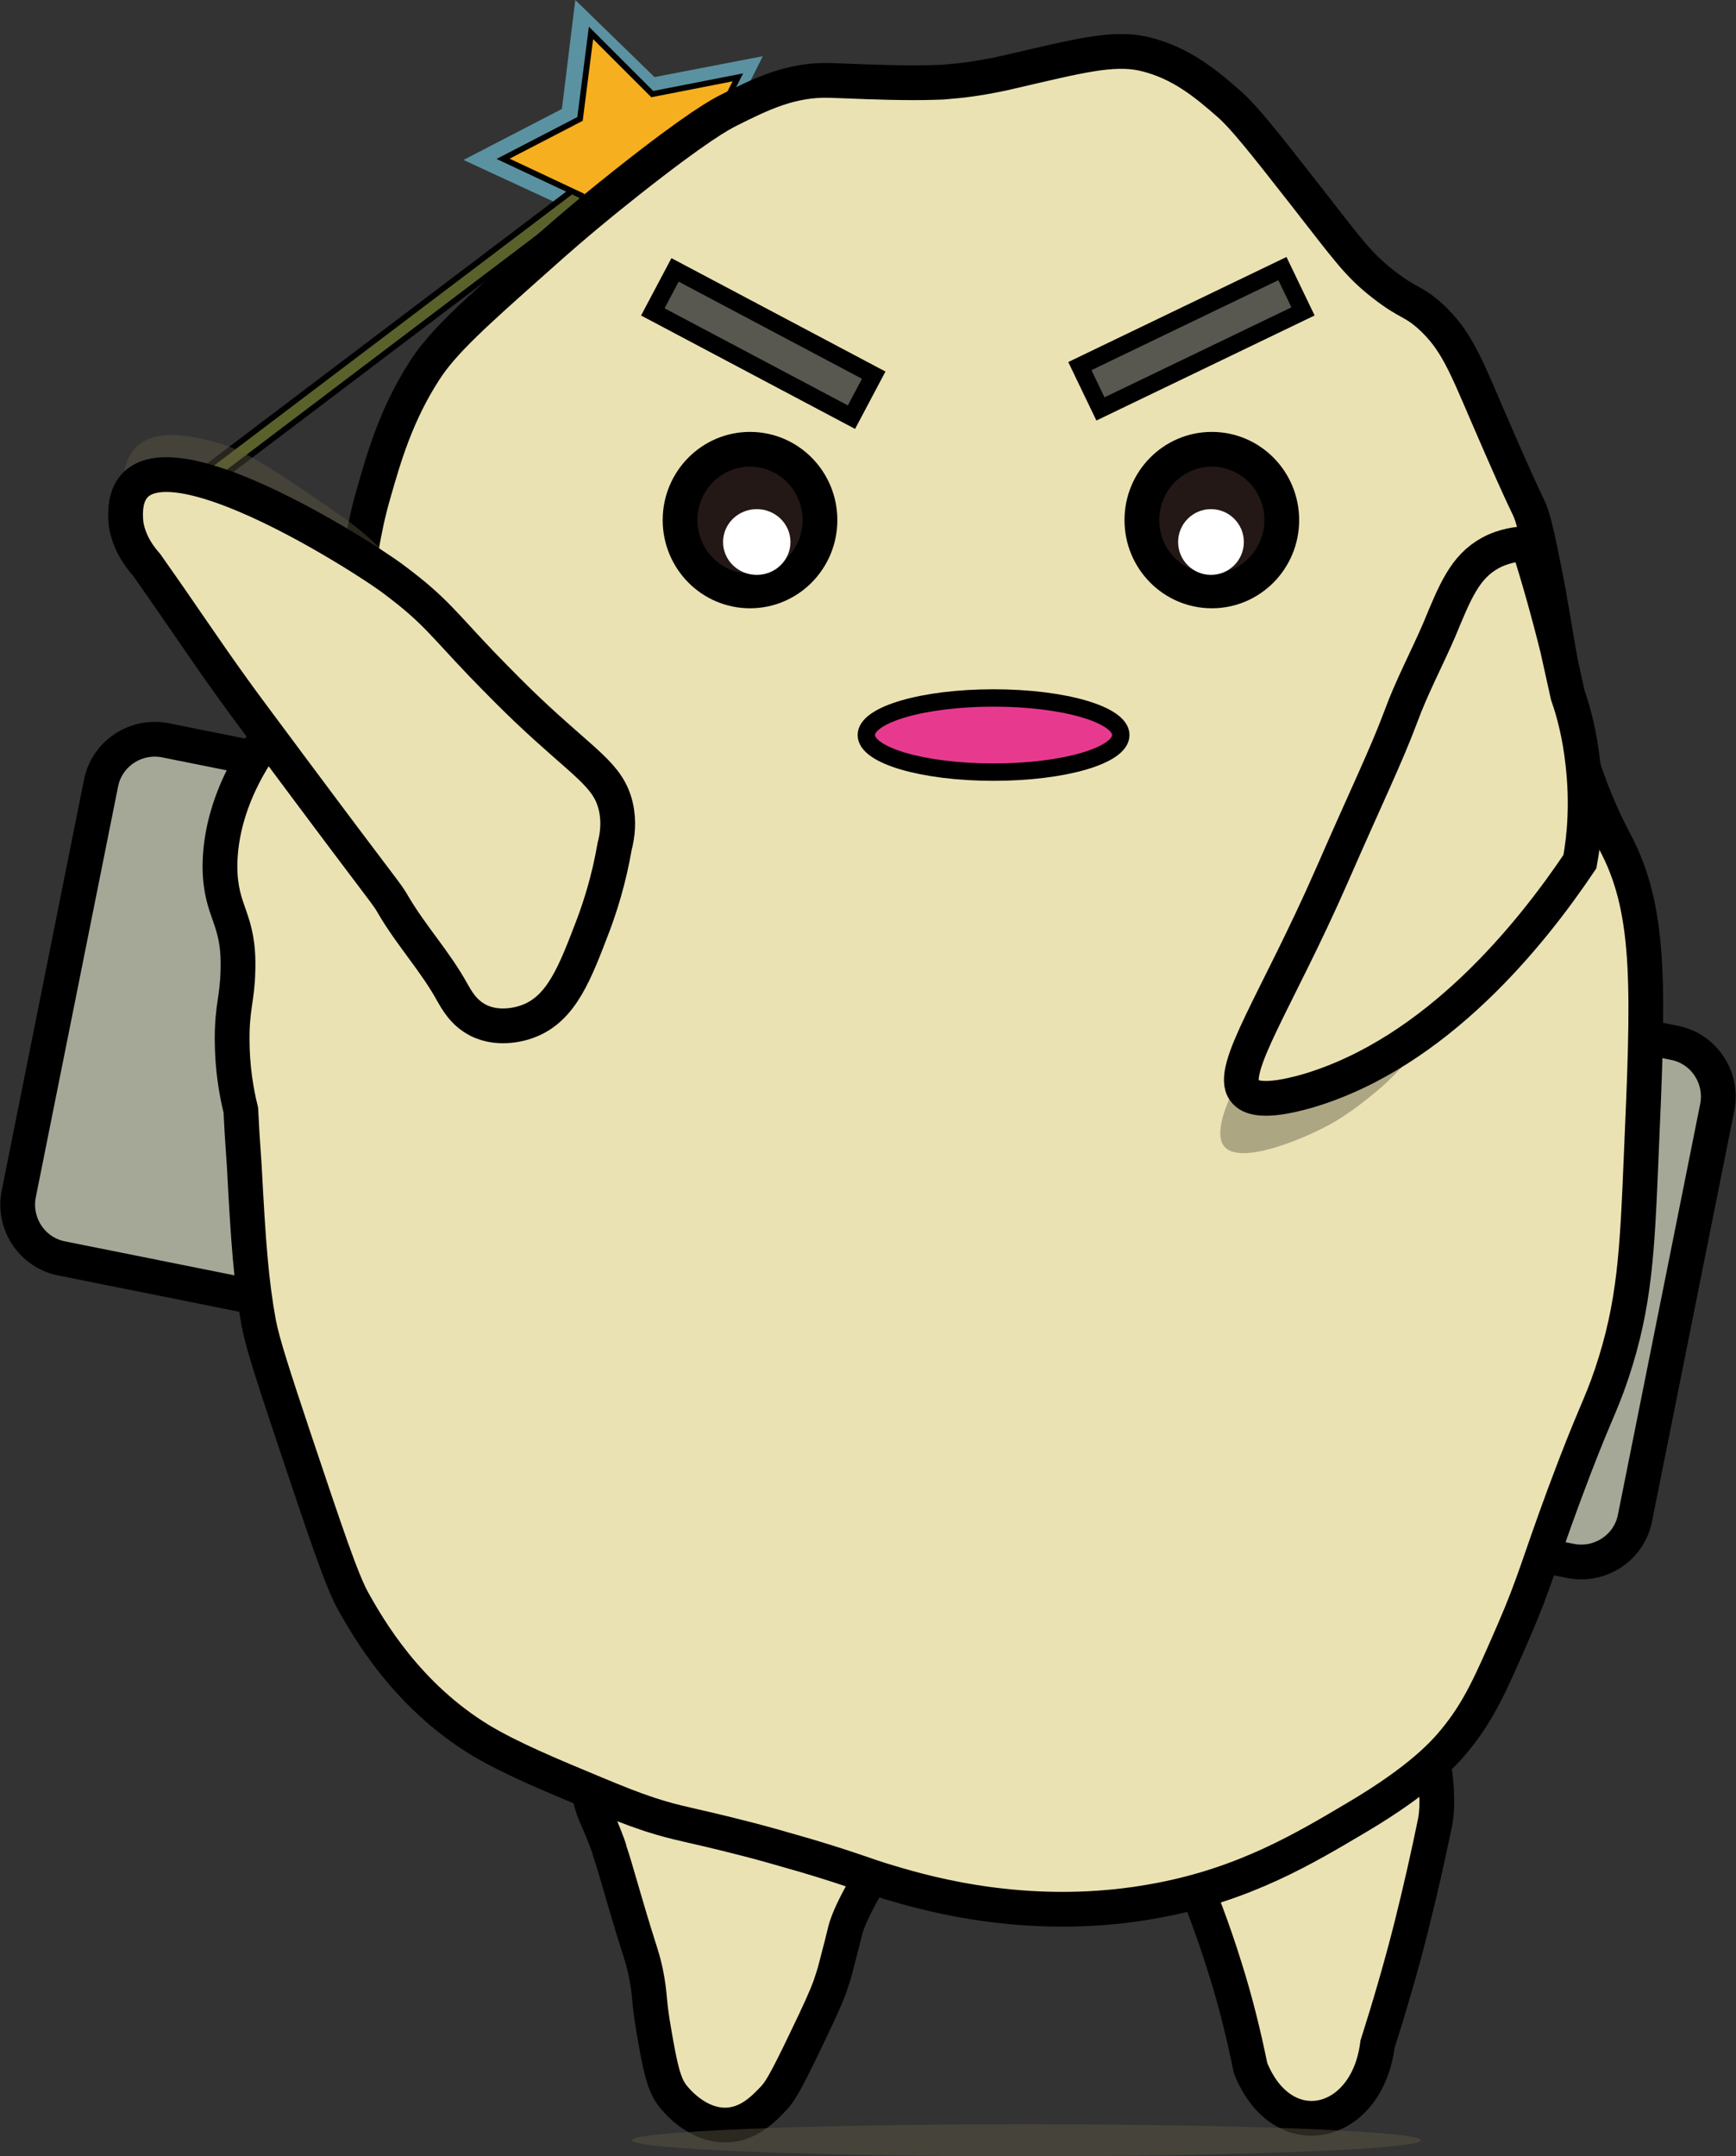 <svg width="1030" height="1279" xmlns="http://www.w3.org/2000/svg" xmlns:xlink="http://www.w3.org/1999/xlink" xml:space="preserve" overflow="hidden"><rect width="100%" height="100%" fill="#333333" stroke="none"/><defs><clipPath id="clip0"><rect x="2745" y="827" width="1030" height="1279"/></clipPath></defs><g clip-path="url(#clip0)" transform="translate(-2745 -827)"><path d="M3197.58 860.344 3168.22 918.781 3200 975.844 3135.05 966.219 3090.13 1014 3079.42 949.375 3020 921.875 3078.39 891.625 3086.33 827 3133.32 872.719Z" fill="#72C9E1" fill-rule="evenodd" fill-opacity="0.639"/><path d="M3089.52 936.31 3095.54 944.258 2851.89 1128.68 2845.87 1120.74Z" stroke="#000000" stroke-width="3.438" stroke-miterlimit="8" fill="#5B612B" fill-rule="evenodd"/><path d="M3182.78 872.885 3159.46 918.801 3184.5 963.689 3133.73 956.151 3098.39 993.5 3090.16 943.13 3043.5 921.199 3089.13 897.556 3095.65 846.5 3132.01 882.822Z" stroke="#000000" stroke-width="3.438" stroke-miterlimit="8" fill="#F6AF1E" fill-rule="evenodd"/><path d="M3676.9 1752.89 2781.56 1573.44C2764.02 1570 2752.68 1552.81 2756.11 1535.28L2804.94 1291.55C2808.38 1274.02 2825.57 1262.68 2843.1 1266.11L3738.44 1445.56C3755.98 1449 3767.32 1466.19 3763.89 1483.72L3715.06 1727.45C3711.62 1744.98 3694.43 1756.32 3676.9 1752.89L3676.9 1752.89Z" stroke="#000000" stroke-width="20.625" stroke-miterlimit="8" fill="#A6A897" fill-rule="evenodd"/><path d="M3092.5 1873.5C3093.19 1888.58 3095.95 1897.5 3098.02 1902.64 3102.51 1912.92 3103.55 1915.67 3105.62 1921.15 3105.96 1922.52 3106.65 1923.55 3106.65 1924.58 3109.42 1932.81 3109.76 1934.52 3115.63 1954.41 3124.95 1986.29 3125.64 1985.6 3128.06 1996.57 3131.16 2011.66 3129.44 2012 3133.24 2033.26 3136.69 2053.14 3138.76 2063.08 3143.94 2069.94 3145.32 2071.65 3158.44 2088.79 3177.42 2087.42 3189.85 2086.39 3198.14 2077.82 3204 2071.65 3207.46 2067.88 3210.22 2064.11 3223.34 2036.68 3230.93 2020.91 3234.73 2012.69 3237.49 2005.14 3238.87 2001.03 3239.91 1997.94 3240.6 1995.2 3243.7 1983.55 3245.78 1974.98 3246.12 1973.6 3247.85 1965.38 3255.1 1949.61 3276.5 1917.38 3246.47 1909.5 3216.09 1901.95 3184.67 1894.76 3153.6 1887.21 3122.88 1880.01 3092.5 1873.5Z" stroke="#000000" stroke-width="20.625" stroke-miterlimit="8" fill="#EBE2B3" fill-rule="evenodd"/><path d="M3449.5 1934.24C3457.07 1951.41 3464.63 1971.32 3471.51 1993.3 3478.39 2014.93 3483.2 2035.18 3486.98 2053.72 3505.9 2100.76 3556.1 2089.08 3562.29 2039.65 3569.17 2018.02 3576.05 1994.67 3582.23 1970.29 3587.74 1948.32 3592.55 1927.03 3596.68 1906.78 3597.37 1902.31 3597.71 1897.16 3597.37 1891.33 3597.02 1874.85 3592.55 1861.11 3588.77 1851.5 3542.35 1878.97 3495.92 1906.78 3449.5 1934.24Z" stroke="#000000" stroke-width="20.625" stroke-miterlimit="8" fill="#EBE2B3" fill-rule="evenodd"/><path d="M2887.88 1485.41C2885.47 1475.78 2882.72 1461.01 2882.72 1443.13 2882.72 1424.23 2885.81 1419.08 2886.16 1402.92 2887.19 1370.96 2875.84 1369.24 2875.5 1341.41 2875.5 1308.41 2891.66 1282.64 2896.47 1274.73 2907.82 1256.18 2912.63 1258.93 2926.38 1237.96 2939.1 1218.37 2944.94 1201.19 2951.13 1183.66 2961.1 1153.42 2958.69 1147.23 2966.95 1118.71 2972.79 1098.43 2980.01 1073 2996.85 1046.88 3007.86 1029.7 3026.42 1013.2 3063.55 980.206 3087.27 958.899 3104.46 945.152 3117.86 934.498 3158.77 902.193 3172.18 894.976 3177.68 892.226 3196.93 882.603 3214.47 874.011 3237.5 874.699 3249.19 875.042 3267.41 876.073 3287 876.073 3289.76 876.073 3295.94 876.073 3304.19 875.73 3307.63 875.386 3313.48 875.042 3320.7 874.011 3332.73 872.293 3341.67 870.231 3344.42 869.544 3384.64 860.264 3404.92 854.766 3423.49 858.89 3445.83 864.045 3460.96 877.105 3474.37 888.789 3482.96 896.35 3494.99 911.472 3518.37 941.371 3544.5 974.708 3550.34 983.643 3565.81 995.672 3581.28 1007.7 3583 1004.95 3594 1014.92 3608.44 1028.32 3613.94 1041.72 3627.35 1073 3653.13 1132.8 3651.07 1124.89 3653.82 1132.8 3656.23 1140.7 3657.94 1148.61 3661.04 1164.42 3665.16 1184.35 3666.19 1193.63 3671.35 1222.5 3675.13 1244.83 3677.2 1255.83 3678.23 1260.99 3687.17 1296.73 3700.23 1320.79 3704.7 1329.38 3724.98 1369.59 3722.92 1417.01 3718.79 1511.87 3716.39 1569.61 3715.01 1600.54 3701.26 1641.78 3694.04 1663.08 3690.95 1665.49 3673.07 1713.6 3657.94 1754.5 3655.54 1765.84 3643.16 1794.37 3629.41 1825.99 3622.53 1841.79 3608.1 1859.32 3601.91 1866.88 3587.81 1882.69 3550 1905.03 3518.71 1923.59 3483.65 1944.55 3432.42 1954.18 3358.51 1968.27 3296.63 1950.74 3272.57 1943.52 3257.44 1939.05 3252.28 1936.31 3223.41 1927.71 3209.31 1923.59 3198.31 1920.5 3189.03 1918.09 3151.56 1908.47 3148.81 1909.15 3130.58 1903.31 3119.24 1899.53 3111.68 1896.44 3097.58 1890.6 3071.11 1879.6 3048.08 1869.98 3030.2 1859.32 2986.54 1832.86 2963.85 1793.34 2954.57 1776.84 2947.69 1764.47 2938.41 1736.63 2919.5 1680.27 2907.13 1643.15 2900.94 1624.25 2898.53 1611.88 2894.06 1587.48 2892.34 1564.45 2889.94 1518.74 2888.91 1504.65 2888.22 1492.97 2887.88 1485.41Z" stroke="#000000" stroke-width="20.625" stroke-miterlimit="8" fill="#EBE2B3" fill-rule="evenodd"/><path d="M3132.33 1012 3145.52 987.096 3263.39 1049.53 3250.19 1074.44Z" stroke="#000000" stroke-width="10.314" stroke-miterlimit="8" fill="#595850" fill-rule="evenodd"/><path d="M3385.7 1044.16 3505.88 986.313 3518.1 1011.71 3397.92 1069.56Z" stroke="#000000" stroke-width="10.314" stroke-miterlimit="8" fill="#595850" fill-rule="evenodd"/><path d="M3588 2096.5C3588 2101.75 3483.23 2106 3354 2106 3224.77 2106 3120 2101.75 3120 2096.5 3120 2091.25 3224.77 2087 3354 2087 3483.23 2087 3588 2091.25 3588 2096.5Z" fill="#5B5742" fill-rule="evenodd" fill-opacity="0.471"/><path d="M3231.5 1135.5C3231.5 1158.7 3212.92 1177.5 3190 1177.5 3167.08 1177.5 3148.5 1158.7 3148.5 1135.5 3148.5 1112.3 3167.08 1093.5 3190 1093.5 3212.92 1093.5 3231.5 1112.3 3231.5 1135.5Z" stroke="#000000" stroke-width="20.625" stroke-miterlimit="8" fill="#231815" fill-rule="evenodd"/><path d="M3505.5 1135.5C3505.5 1158.7 3486.92 1177.5 3464 1177.5 3441.08 1177.5 3422.5 1158.7 3422.5 1135.5 3422.5 1112.3 3441.08 1093.5 3464 1093.5 3486.92 1093.5 3505.5 1112.3 3505.5 1135.5Z" stroke="#000000" stroke-width="20.625" stroke-miterlimit="8" fill="#231815" fill-rule="evenodd"/><path d="M3214 1148.5C3214 1159.27 3205.05 1168 3194 1168 3182.95 1168 3174 1159.27 3174 1148.5 3174 1137.73 3182.95 1129 3194 1129 3205.05 1129 3214 1137.73 3214 1148.5Z" fill="#FFFFFF" fill-rule="evenodd"/><path d="M3483 1148.5C3483 1159.27 3474.27 1168 3463.5 1168 3452.73 1168 3444 1159.27 3444 1148.5 3444 1137.73 3452.73 1129 3463.5 1129 3474.27 1129 3483 1137.73 3483 1148.5Z" fill="#FFFFFF" fill-rule="evenodd"/><path d="M3410 1263C3410 1275.15 3376.2 1285 3334.5 1285 3292.8 1285 3259 1275.15 3259 1263 3259 1250.85 3292.8 1241 3334.5 1241 3376.2 1241 3410 1250.85 3410 1263Z" stroke="#000000" stroke-width="10.312" stroke-miterlimit="8" fill="#E73A8F" fill-rule="evenodd"/><path d="M3010.74 1274C3016.24 1266.09 3024.49 1251.31 3022.77 1233.44 3021.74 1221.06 3014.52 1210.4 3000.09 1189.78 2990.13 1175 2982.57 1163.99 2969.17 1150.93 2957.49 1139.59 2946.84 1132.37 2925.88 1118.27 2900.8 1101.43 2888.09 1093.18 2871.94 1089.05 2861.29 1086.3 2837.93 1080.12 2825.9 1092.15 2818.35 1099.37 2818.35 1110.37 2818 1114.49 2817.32 1157.81 2949.25 1251.66 2968.83 1265.41 2982.92 1268.5 2997 1271.25 3010.74 1274Z" fill="#5B5742" fill-rule="evenodd" fill-opacity="0.431"/><path d="M3058.79 1432.59C3056.38 1433.62 3041.94 1438.78 3028.88 1432.25 3019.94 1427.78 3015.81 1419.86 3013.41 1415.74 3003.44 1397.51 2989 1382.03 2978.34 1363.8 2974.21 1356.58 2975.24 1359.33 2918.86 1283.66 2899.95 1258.2 2890.33 1245.48 2883.45 1235.84 2865.57 1211.08 2853.54 1192.5 2831.88 1161.89 2829.47 1159.14 2821.91 1150.54 2819.85 1138.16 2811.25 1060.08 2964.59 1159.48 2979.71 1171.52 3003.09 1189.07 3007.9 1196.98 3030.94 1221.05 3042.28 1232.75 3050.88 1241.35 3057.41 1247.54 3091.79 1280.22 3105.89 1286.41 3110.36 1305.32 3112.42 1314.27 3111.39 1322.52 3109.67 1329.06 3106.23 1349.01 3101.07 1364.83 3096.95 1375.84 3086.29 1403.7 3078.38 1425.02 3058.79 1432.59Z" stroke="#000000" stroke-width="20.625" stroke-miterlimit="8" fill="#EBE2B3" fill-rule="evenodd"/><path d="M3471.91 1507.63C3482.21 1517.94 3519.65 1502.13 3535.44 1493.2 3548.15 1485.98 3560.17 1475.67 3564.98 1471.55 3568.07 1468.8 3574.25 1462.96 3581.46 1454.71 3593.48 1440.97 3598.29 1432.38 3610.31 1413.48 3626.45 1387.71 3638.47 1372.93 3647.4 1347.16 3649.46 1341.66 3651.87 1333.42 3647.75 1327.58 3642.6 1320.02 3629.55 1321.05 3625.08 1321.05 3579.4 1323.11 3447.87 1483.58 3471.91 1507.63L3471.91 1507.63Z" fill="#5B5742" fill-rule="evenodd" fill-opacity="0.431"/><path d="M3651.51 1149.5C3646.02 1149.5 3637.44 1150.53 3629.21 1155.01 3614.11 1163.27 3608.28 1178.06 3599.01 1200.43 3591.46 1217.98 3582.54 1234.5 3576.02 1252.4 3567.1 1276.14 3555.78 1299.2 3535.19 1346.35 3502.59 1420.68 3473.77 1461.63 3483.38 1474.02 3486.46 1478.15 3494.7 1481.59 3521.12 1474.02 3597.3 1451.31 3653.23 1381.45 3682.39 1338.09 3685.14 1323.29 3686.85 1303.33 3684.11 1279.58 3682.39 1263.75 3678.96 1249.99 3675.19 1239.32 3673.13 1230.03 3671.07 1220.74 3669.01 1211.44 3663.52 1189.42 3657.69 1168.77 3651.51 1149.5Z" stroke="#000000" stroke-width="20.625" stroke-miterlimit="8" fill="#EBE2B3" fill-rule="evenodd"/></g></svg>